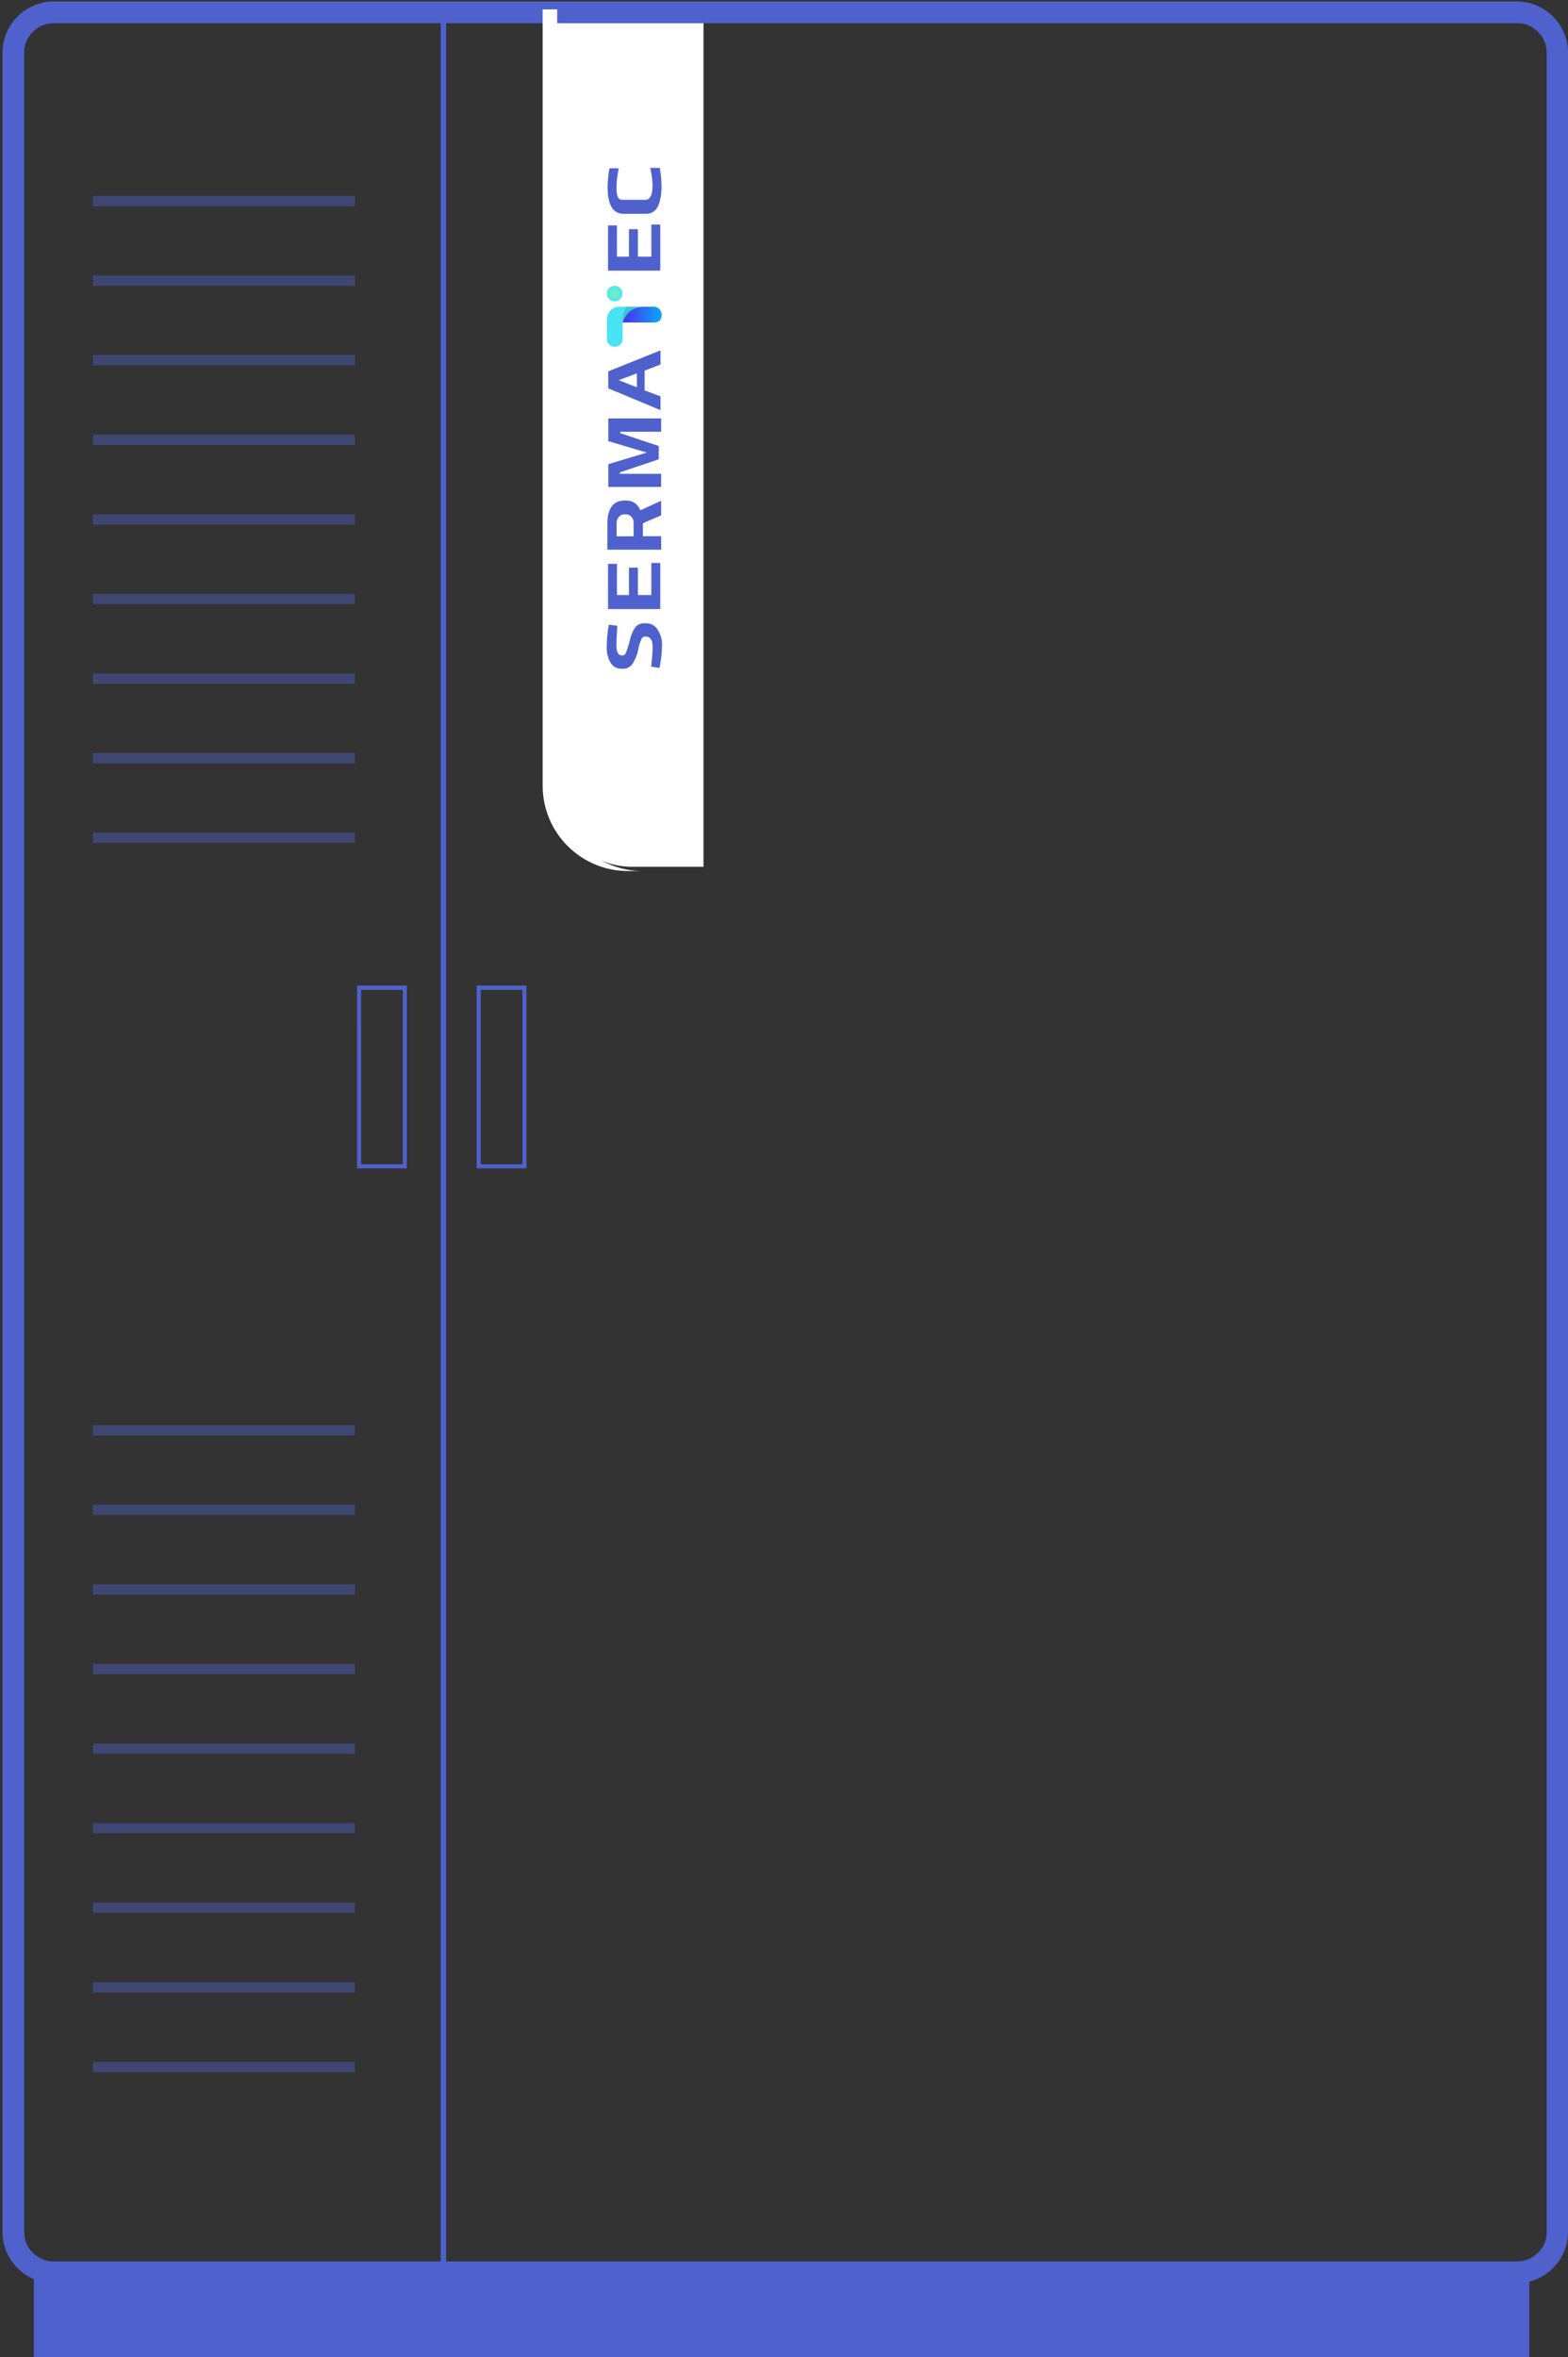 <svg width="215.82" height="324.36" viewBox="0 0 215.82 324.36" fill="none" xmlns="http://www.w3.org/2000/svg" xmlns:xlink="http://www.w3.org/1999/xlink">
	<rect x="0" y="0" width="215.82" height="324.36" fill="#333333" stroke="none"/>
	<desc>
			Created with Pixso.
	</desc>
	<path id="path" d="M76.03 0.702L96.83 0.702L96.83 119.272L87.03 119.272C85.572 119.272 84.169 118.993 82.821 118.435C81.473 117.876 80.284 117.082 79.252 116.05C78.221 115.019 77.426 113.829 76.868 112.482C76.309 111.134 76.03 109.731 76.03 108.272L76.03 0.702Z" fill-rule="nonzero" fill="#FFFFFF"/>
	<path id="path" d="M208.82 314.172L7.4 314.172C6.465 314.171 5.565 313.991 4.7 313.632C3.836 313.273 3.073 312.763 2.411 312.101C1.749 311.44 1.239 310.677 0.881 309.812C0.522 308.948 0.342 308.048 0.34 307.112L0.34 7.262C0.342 6.326 0.522 5.426 0.881 4.562C1.239 3.698 1.749 2.934 2.411 2.273C3.073 1.611 3.836 1.101 4.7 0.742C5.565 0.383 6.465 0.203 7.4 0.202L208.82 0.202C209.751 0.21 210.646 0.395 211.504 0.756C212.362 1.118 213.118 1.63 213.774 2.291C214.429 2.952 214.934 3.713 215.289 4.574C215.643 5.435 215.82 6.331 215.82 7.262L215.82 307.112C215.82 308.043 215.643 308.939 215.289 309.8C214.934 310.661 214.429 311.422 213.774 312.083C213.118 312.744 212.362 313.256 211.504 313.617C210.646 313.979 209.751 314.164 208.82 314.172ZM7.4 3.192C6.277 3.192 5.317 3.589 4.523 4.384C3.728 5.179 3.33 6.138 3.33 7.262L3.33 307.112C3.33 308.236 3.728 309.195 4.523 309.99C5.317 310.785 6.277 311.182 7.4 311.182L208.82 311.182C209.943 311.179 210.902 310.781 211.695 309.987C212.489 309.193 212.888 308.235 212.89 307.112L212.89 7.262C212.888 6.139 212.489 5.181 211.695 4.387C210.902 3.593 209.943 3.195 208.82 3.192L7.4 3.192Z" fill-rule="nonzero" fill="#4F61CD"/>
	<path id="path" d="M76.69 108.1L76.69 1.29L74.69 1.29L74.69 108.1C74.689 109.66 74.986 111.161 75.582 112.602C76.179 114.043 77.028 115.316 78.132 116.419C79.234 117.522 80.507 118.371 81.948 118.968C83.389 119.564 84.89 119.861 86.45 119.86L88.45 119.86C86.891 119.86 85.39 119.562 83.95 118.965C82.509 118.368 81.237 117.518 80.134 116.416C79.032 115.313 78.182 114.041 77.585 112.6C76.988 111.16 76.69 109.659 76.69 108.1Z" fill-rule="nonzero" fill="#FFFFFF"/>
	<rect id="rect" x="60.65" y="1.29" width="0.75" height="310.98" fill="#4F61CD"/>
	<g opacity="0.41">
		<rect id="rect" x="12.77" y="26.96" width="36.09" height="1.42" fill="#4F61CD"/>
	</g>
	<g opacity="0.41">
		<rect id="rect" x="12.77" y="37.91" width="36.09" height="1.42" fill="#4F61CD"/>
	</g>
	<g opacity="0.41">
		<rect id="rect" x="12.77" y="48.86" width="36.09" height="1.42" fill="#4F61CD"/>
	</g>
	<g opacity="0.41">
		<rect id="rect" x="12.77" y="59.81" width="36.09" height="1.42" fill="#4F61CD"/>
	</g>
	<g opacity="0.41">
		<rect id="rect" x="12.77" y="70.77" width="36.09" height="1.42" fill="#4F61CD"/>
	</g>
	<g opacity="0.41">
		<rect id="rect" x="12.77" y="81.72" width="36.09" height="1.42" fill="#4F61CD"/>
	</g>
	<g opacity="0.41">
		<rect id="rect" x="12.77" y="92.67" width="36.09" height="1.42" fill="#4F61CD"/>
	</g>
	<g opacity="0.41">
		<rect id="rect" x="12.77" y="103.62" width="36.09" height="1.42" fill="#4F61CD"/>
	</g>
	<g opacity="0.41">
		<rect id="rect" x="12.77" y="114.57" width="36.09" height="1.42" fill="#4F61CD"/>
	</g>
	<g opacity="0.41">
		<rect id="rect" x="12.77" y="196.1" width="36.09" height="1.42" fill="#4F61CD"/>
	</g>
	<g opacity="0.41">
		<rect id="rect" x="12.77" y="207.05" width="36.09" height="1.42" fill="#4F61CD"/>
	</g>
	<g opacity="0.41">
		<rect id="rect" x="12.77" y="218.01" width="36.09" height="1.42" fill="#4F61CD"/>
	</g>
	<g opacity="0.41">
		<rect id="rect" x="12.77" y="228.96" width="36.09" height="1.42" fill="#4F61CD"/>
	</g>
	<g opacity="0.41">
		<rect id="rect" x="12.77" y="239.91" width="36.09" height="1.42" fill="#4F61CD"/>
	</g>
	<g opacity="0.41">
		<rect id="rect" x="12.77" y="250.86" width="36.09" height="1.42" fill="#4F61CD"/>
	</g>
	<g opacity="0.41">
		<rect id="rect" x="12.77" y="261.81" width="36.09" height="1.42" fill="#4F61CD"/>
	</g>
	<g opacity="0.41">
		<rect id="rect" x="12.77" y="272.76" width="36.09" height="1.42" fill="#4F61CD"/>
	</g>
	<g opacity="0.41">
		<rect id="rect" x="12.77" y="283.72" width="36.09" height="1.42" fill="#4F61CD"/>
	</g>
	<path id="path" d="M72.46 160.77L65.61 160.77L65.61 135.61L72.46 135.61L72.46 160.77ZM66.17 160.21L71.9 160.21L71.9 136.21L66.17 136.21L66.17 160.21Z" fill-rule="nonzero" fill="#4F61CD"/>
	<path id="path" d="M56 160.77L49.15 160.77L49.15 135.61L56 135.61L56 160.77ZM49.71 160.21L55.44 160.21L55.44 136.21L49.7 136.21L49.71 160.21Z" fill-rule="nonzero" fill="#4F61CD"/>
	<rect id="rect" x="4.65" y="312.26" width="205.85" height="12.1" fill="#4F61CD"/>
	<path id="path" d="M91 67L83.73 67L83.73 63.87L89.03 62.28L83.73 60.7L83.73 57.58L91 57.58L91 59.41L85.38 59.41L85.38 59.61L90.67 61.37L90.67 63.2L85.33 65L85.33 65.2L91 65.2L91 67Z" fill-rule="nonzero" fill="#4F61CD"/>
	<path id="path" d="M91 26.68C90.962 26.994 90.906 27.303 90.83 27.61C90.763 27.939 90.647 28.249 90.48 28.54C90.335 28.799 90.135 29.006 89.88 29.16C89.6 29.34 89.293 29.426 88.96 29.42L85.8 29.42C84.36 29.42 83.63 28.18 83.63 25.71C83.649 24.854 83.732 24.004 83.88 23.16L85.17 23.16C84.982 23.99 84.879 24.83 84.86 25.68C84.86 25.99 84.86 26.22 84.86 26.39C84.883 26.57 84.923 26.747 84.98 26.92C85.076 27.334 85.335 27.528 85.76 27.5L88.82 27.5C89.47 27.5 89.82 26.83 89.82 25.5C89.793 24.689 89.686 23.889 89.5 23.1L90.81 23.1C90.968 23.959 91.048 24.826 91.05 25.7C91.067 26.033 91.017 26.347 91 26.68Z" fill-rule="evenodd" fill="#4F61CD"/>
	<path id="polygon" d="M83.69 37.24L83.69 31.02L84.92 31.02L84.92 35.32L86.57 35.32L86.57 31.54L87.8 31.54L87.8 35.32L89.65 35.32L89.65 30.9L90.88 30.9L90.88 37.24L83.69 37.24Z" fill-rule="nonzero" fill="#4F61CD"/>
	<path id="polygon" d="M83.69 83.81L83.69 77.59L84.92 77.59L84.92 81.88L86.57 81.88L86.57 78.11L87.8 78.11L87.8 81.88L89.65 81.88L89.65 77.47L90.88 77.47L90.88 83.81L83.69 83.81Z" fill-rule="nonzero" fill="#4F61CD"/>
	<path id="path" d="M84.84 88.75C84.84 89.75 85.1 90.2 85.62 90.2C85.875 90.199 86.049 90.079 86.14 89.84C86.367 89.296 86.543 88.736 86.67 88.16C86.807 87.489 87.067 86.868 87.45 86.3C87.81 85.903 88.256 85.727 88.79 85.77C89.525 85.739 90.101 86.025 90.52 86.63C90.958 87.324 91.158 88.08 91.12 88.9C91.103 89.754 91.016 90.6 90.86 91.44L90.78 91.92L89.63 91.73C89.76 90.54 89.83 89.63 89.83 89C89.83 88.06 89.51 87.59 88.83 87.59C88.583 87.587 88.406 87.697 88.3 87.92C88.103 88.335 87.963 88.768 87.88 89.22C87.745 90.001 87.462 90.725 87.03 91.39C86.69 91.835 86.24 92.045 85.68 92.02C84.975 92.063 84.428 91.79 84.04 91.2C83.647 90.498 83.47 89.744 83.51 88.94C83.525 88.099 83.595 87.262 83.72 86.43L83.8 85.96L84.97 86.1C84.9 87.35 84.84 88.24 84.84 88.75Z" fill-rule="nonzero" fill="#4F61CD"/>
	<path id="path" d="M88.49 73.79L91 73.79L91 75.64L83.6 75.64L83.6 72.1C83.6 69.95 84.4 68.87 86.02 68.87C87.034 68.838 87.74 69.288 88.14 70.22L91 68.91L91 70.91L88.49 72L88.49 73.79ZM86.89 71.09C86.65 70.859 86.363 70.752 86.03 70.77C85.698 70.754 85.418 70.867 85.19 71.11C84.951 71.401 84.844 71.734 84.87 72.11L84.87 73.8L87.21 73.8L87.21 72.07C87.24 71.699 87.133 71.372 86.89 71.09Z" fill-rule="nonzero" fill="#4F61CD"/>
	<ellipse id="circle" cx="84.6" cy="40.4" rx="1.07" ry="1.07" fill="url(#paint_radial_2_144_0)"/>
	<path id="path" d="M85.69 44.38L90 44.38C90.665 44.376 91.025 44.043 91.08 43.38C91.083 43.08 90.978 42.743 90.767 42.53C90.556 42.317 90.3 42.21 90 42.21L88.45 42.21C87.038 42.307 86.118 43.031 85.69 44.38Z" fill-rule="nonzero" fill="url(#paint_linear_2_146_0)"/>
	<path id="path" d="M86.26 42.21L85.26 42.21C84.781 42.207 84.372 42.375 84.034 42.714C83.695 43.052 83.527 43.461 83.53 43.94L83.53 46.53C83.499 46.85 83.592 47.129 83.808 47.367C84.025 47.605 84.293 47.724 84.615 47.724C84.937 47.724 85.206 47.605 85.422 47.367C85.638 47.129 85.731 46.85 85.7 46.53L85.7 44.39C85.7 44.28 85.7 44.17 85.7 44.06C85.69 43.384 85.877 42.767 86.26 42.21Z" fill-rule="nonzero" fill="url(#paint_radial_2_147_0)"/>
	<path id="path" d="M88.46 42.21L86.26 42.21C85.868 42.761 85.671 43.374 85.67 44.05C85.67 44.16 85.67 44.27 85.67 44.38C86.103 43.017 87.033 42.294 88.46 42.21Z" fill-rule="nonzero" fill="url(#paint_linear_2_148_0)"/>
	<path id="path" d="M88.46 42.21L86.26 42.21C85.868 42.761 85.671 43.374 85.67 44.05C85.67 44.16 85.67 44.27 85.67 44.38C86.103 43.017 87.033 42.294 88.46 42.21Z" fill-rule="nonzero" fill="url(#paint_linear_2_149_0)"/>
	<path id="path" d="M85.69 44.38C85.623 43.589 85.813 42.866 86.26 42.21C85.778 42.857 85.588 43.58 85.69 44.38Z" fill-rule="nonzero" fill="#8DFFFF"/>
	<path id="path" d="M85.69 44.38C86.14 43.065 87.056 42.342 88.44 42.21C87.796 42.239 87.221 42.453 86.715 42.852C86.21 43.251 85.868 43.761 85.69 44.38Z" fill-rule="nonzero" fill="#8DFFFF"/>
	<path id="path" d="M90.91 50.16L90.91 48.21L83.72 51.1L83.72 53.44L90.91 56.44L90.91 54.54L88.72 53.72L88.72 51L90.91 50.16ZM85.16 52.31L87.09 51.59L87.66 51.37L87.66 53.3L85.16 52.31Z" fill-rule="nonzero" fill="#4F61CD"/>
	<defs>
		<radialGradient id="paint_radial_2_144_0" cx="0" cy="0" r="1" gradientUnits="userSpaceOnUse" gradientTransform="translate(84.598 40.398) rotate(-90) scale(1.07 1.07)">
			<stop stop-color="#72F3B8"/>
			<stop offset="0.27" stop-color="#6AF0C4"/>
			<stop offset="0.76" stop-color="#56E8E4"/>
			<stop offset="1" stop-color="#4AE3F6"/>
		</radialGradient>
		<linearGradient id="paint_linear_2_146_0" x1="99.44" y1="43.29" x2="85.69" y2="43.29" gradientUnits="userSpaceOnUse">
			<stop stop-color="#00BBFF"/>
			<stop offset="0.54" stop-color="#00BBFF"/>
			<stop offset="1" stop-color="#4C2EEB"/>
		</linearGradient>
		<radialGradient id="paint_radial_2_147_0" cx="0" cy="0" r="1" gradientUnits="userSpaceOnUse" gradientTransform="translate(83.791 40.398) rotate(-90) scale(1.07 0.263)">
			<stop stop-color="#72F3B8"/>
			<stop offset="0.27" stop-color="#6AF0C4"/>
			<stop offset="0.76" stop-color="#56E8E4"/>
			<stop offset="1" stop-color="#4AE3F6"/>
		</radialGradient>
		<linearGradient id="paint_linear_2_148_0" x1="87.07" y1="54.28" x2="87.07" y2="35.93" gradientUnits="userSpaceOnUse">
			<stop stop-color="#00BBFF"/>
			<stop offset="0.11" stop-color="#00BBFF"/>
			<stop offset="0.21" stop-color="#04B3FE"/>
			<stop offset="0.36" stop-color="#119CFB"/>
			<stop offset="0.55" stop-color="#2577F5"/>
			<stop offset="0.76" stop-color="#4044EE"/>
			<stop offset="0.85" stop-color="#4C2EEB"/>
			<stop offset="1" stop-color="#4C2EEB"/>
		</linearGradient>
		<linearGradient id="paint_linear_2_149_0" x1="87.07" y1="55.13" x2="87.07" y2="33.43" gradientUnits="userSpaceOnUse">
			<stop stop-color="#27E2CE"/>
			<stop offset="0.38" stop-color="#2AD6CE"/>
			<stop offset="1" stop-color="#32B9CE"/>
		</linearGradient>
	</defs>
</svg>
